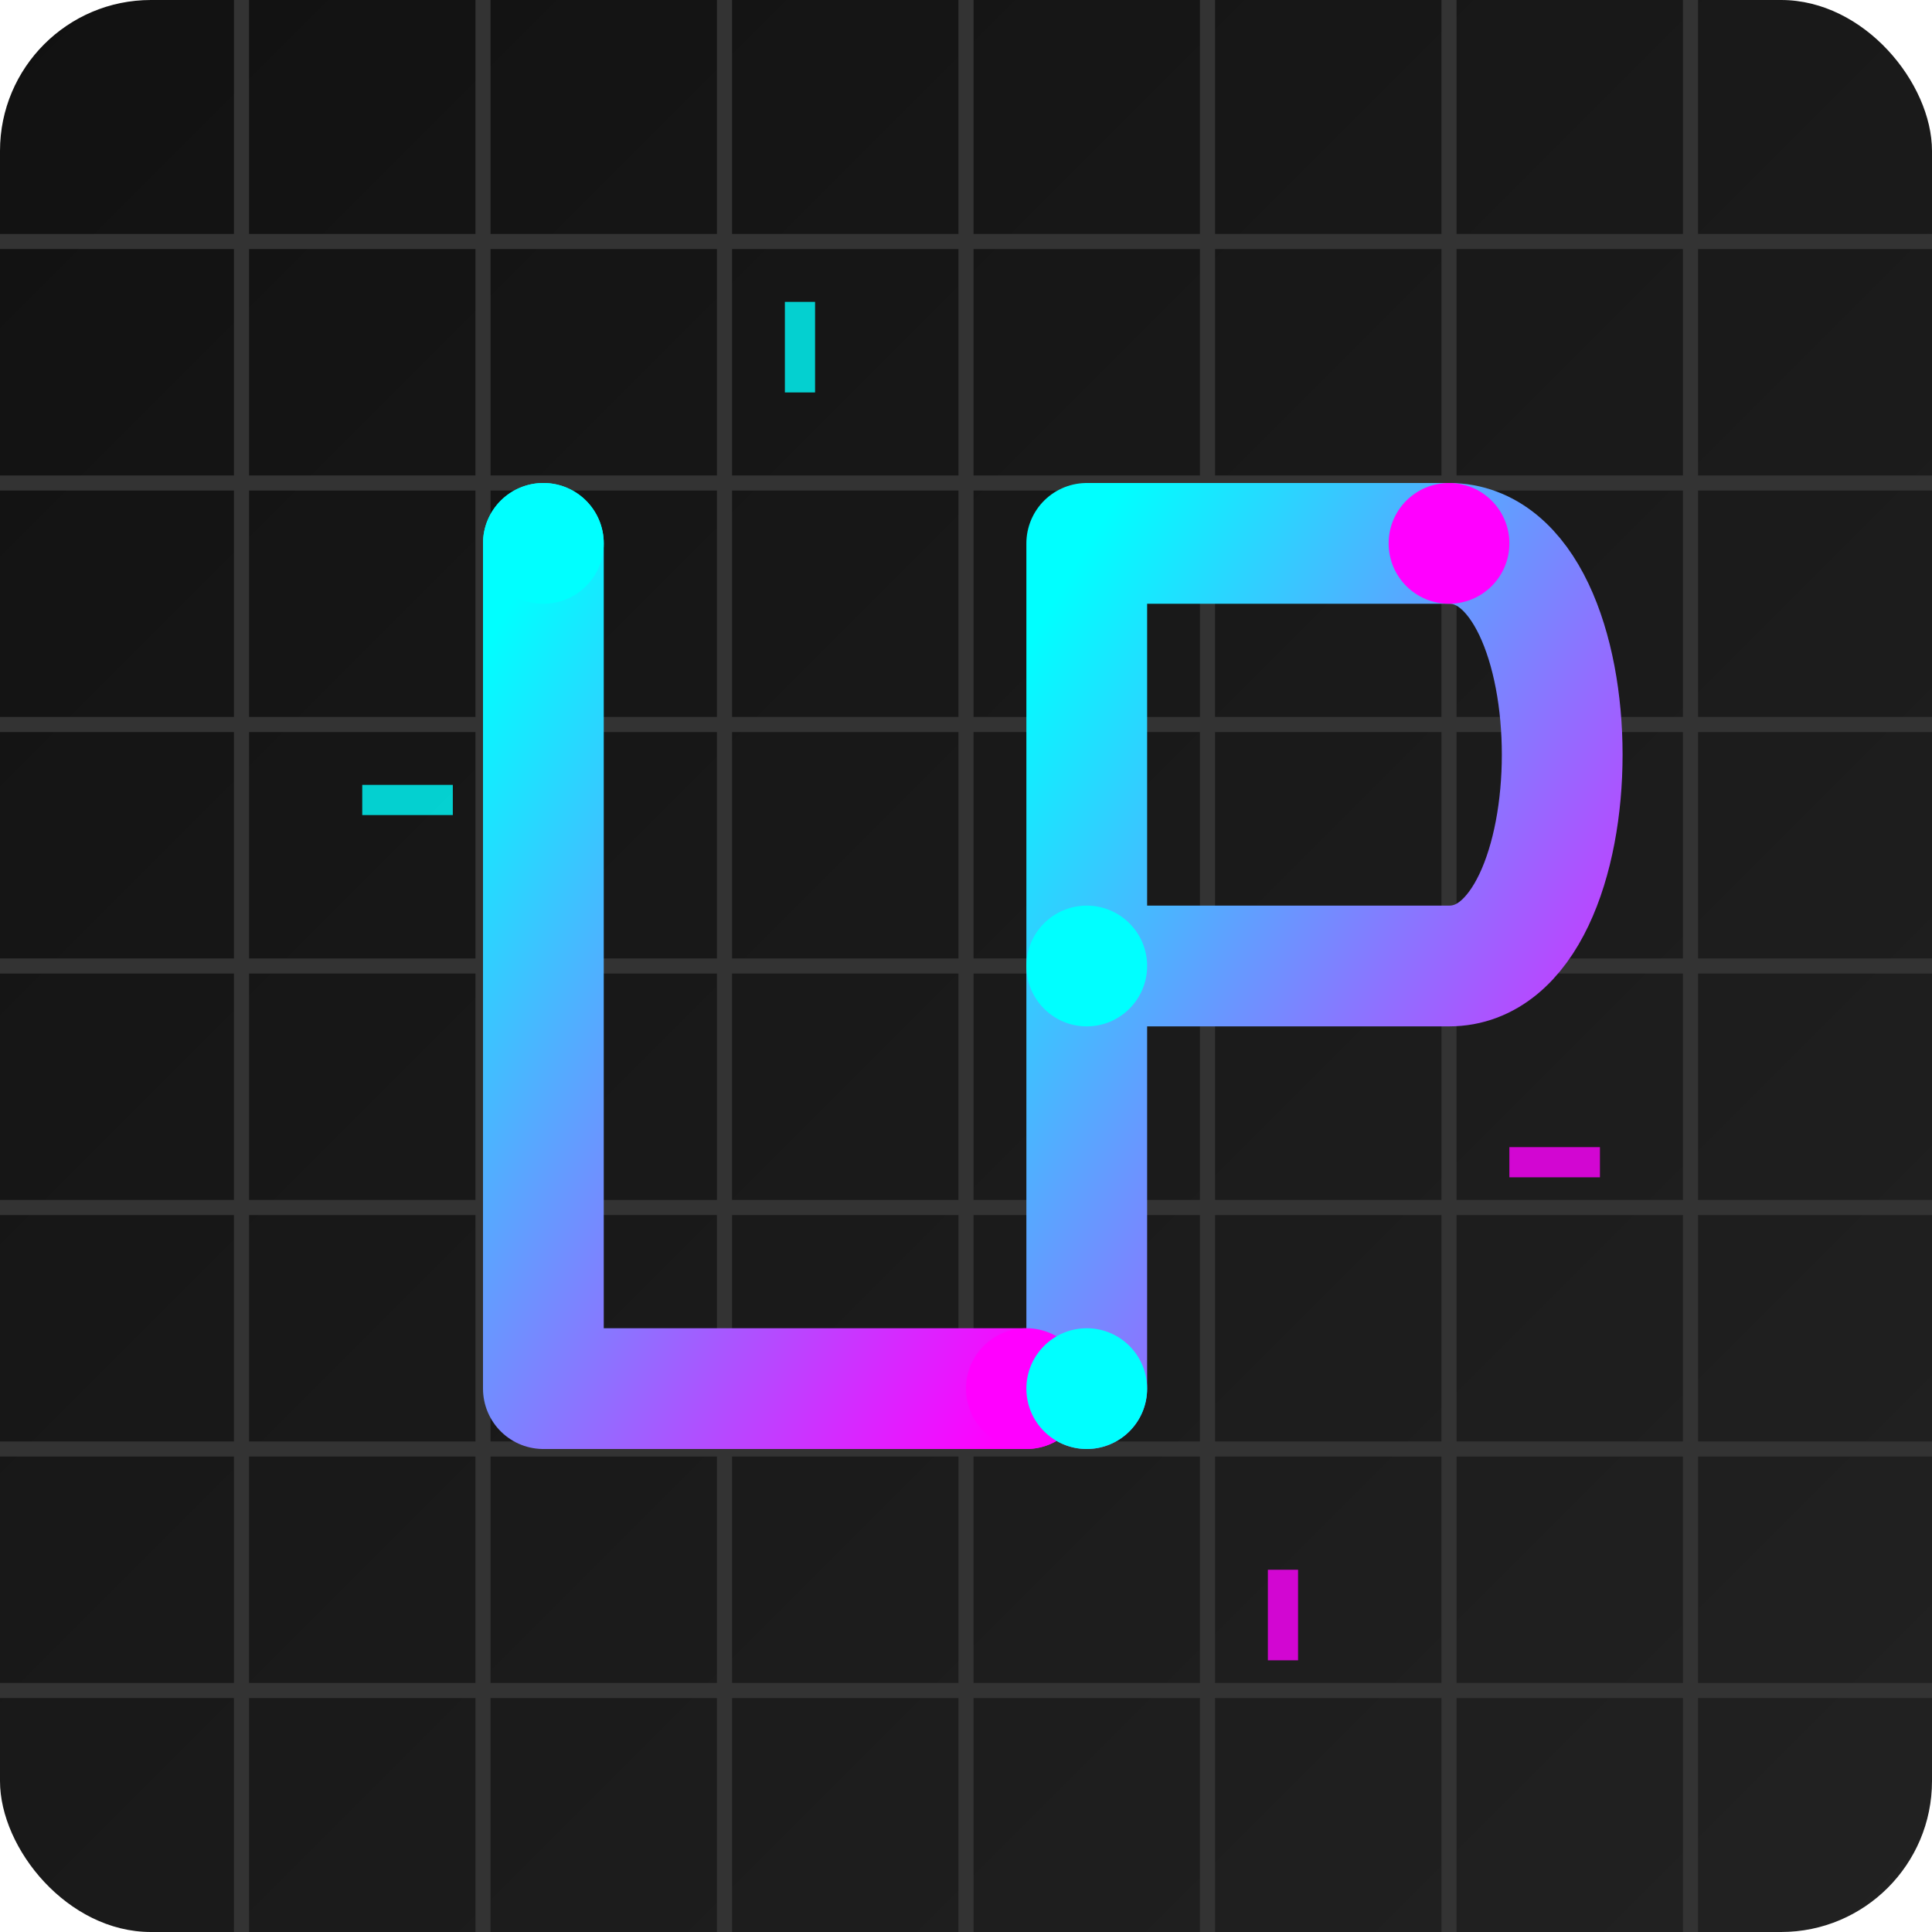 <?xml version="1.0" encoding="UTF-8"?>
<svg width="64" height="64" viewBox="0 0 64 64" xmlns="http://www.w3.org/2000/svg">
  <!-- Glowing background effect -->
  <defs>
    <filter id="glow" x="-30%" y="-30%" width="160%" height="160%">
      <feGaussianBlur stdDeviation="2.5" result="blur" />
      <feComposite in="SourceGraphic" in2="blur" operator="over" />
    </filter>
    <linearGradient id="cyberbg" x1="0%" y1="0%" x2="100%" y2="100%">
      <stop offset="0%" stop-color="#111111" />
      <stop offset="100%" stop-color="#222222" />
    </linearGradient>
    <linearGradient id="neonGradient" x1="0%" y1="0%" x2="100%" y2="100%">
      <stop offset="0%" stop-color="#00ffff" />
      <stop offset="100%" stop-color="#ff00ff" />
    </linearGradient>
  </defs>
  
  <!-- Background -->
  <rect x="0" y="0" width="64" height="64" rx="5" fill="url(#cyberbg)" />
  
  <!-- Grid lines -->
  <g stroke="#333333" stroke-width="0.5">
    <line x1="8" y1="0" x2="8" y2="64" />
    <line x1="16" y1="0" x2="16" y2="64" />
    <line x1="24" y1="0" x2="24" y2="64" />
    <line x1="32" y1="0" x2="32" y2="64" />
    <line x1="40" y1="0" x2="40" y2="64" />
    <line x1="48" y1="0" x2="48" y2="64" />
    <line x1="56" y1="0" x2="56" y2="64" />
    
    <line x1="0" y1="8" x2="64" y2="8" />
    <line x1="0" y1="16" x2="64" y2="16" />
    <line x1="0" y1="24" x2="64" y2="24" />
    <line x1="0" y1="32" x2="64" y2="32" />
    <line x1="0" y1="40" x2="64" y2="40" />
    <line x1="0" y1="48" x2="64" y2="48" />
    <line x1="0" y1="56" x2="64" y2="56" />
  </g>
  
  <!-- Main "CP" letters (for CyberPort or CyberProject) -->
  <g filter="url(#glow)">
    <!-- C letter -->
    <path d="M18 18 L18 46 L34 46" stroke="url(#neonGradient)" fill="none" stroke-width="4" stroke-linecap="round" stroke-linejoin="round" />
    
    <!-- P letter -->
    <path d="M36 18 L36 46 M36 18 L48 18 C53 18 53 32 48 32 L36 32" stroke="url(#neonGradient)" fill="none" stroke-width="4" stroke-linecap="round" stroke-linejoin="round" />
  </g>
  
  <!-- Circuit board node points -->
  <circle cx="18" cy="18" r="2" fill="#00ffff" />
  <circle cx="34" cy="46" r="2" fill="#ff00ff" />
  <circle cx="36" cy="32" r="2" fill="#00ffff" />
  <circle cx="48" cy="18" r="2" fill="#ff00ff" />
  <circle cx="36" cy="46" r="2" fill="#00ffff" />
  
  <!-- Digital artifacts -->
  <rect x="12" y="26" width="3" height="1" fill="#00ffff" opacity="0.8" />
  <rect x="50" y="38" width="3" height="1" fill="#ff00ff" opacity="0.8" />
  <rect x="26" y="10" width="1" height="3" fill="#00ffff" opacity="0.8" />
  <rect x="42" y="52" width="1" height="3" fill="#ff00ff" opacity="0.8" />
</svg>
